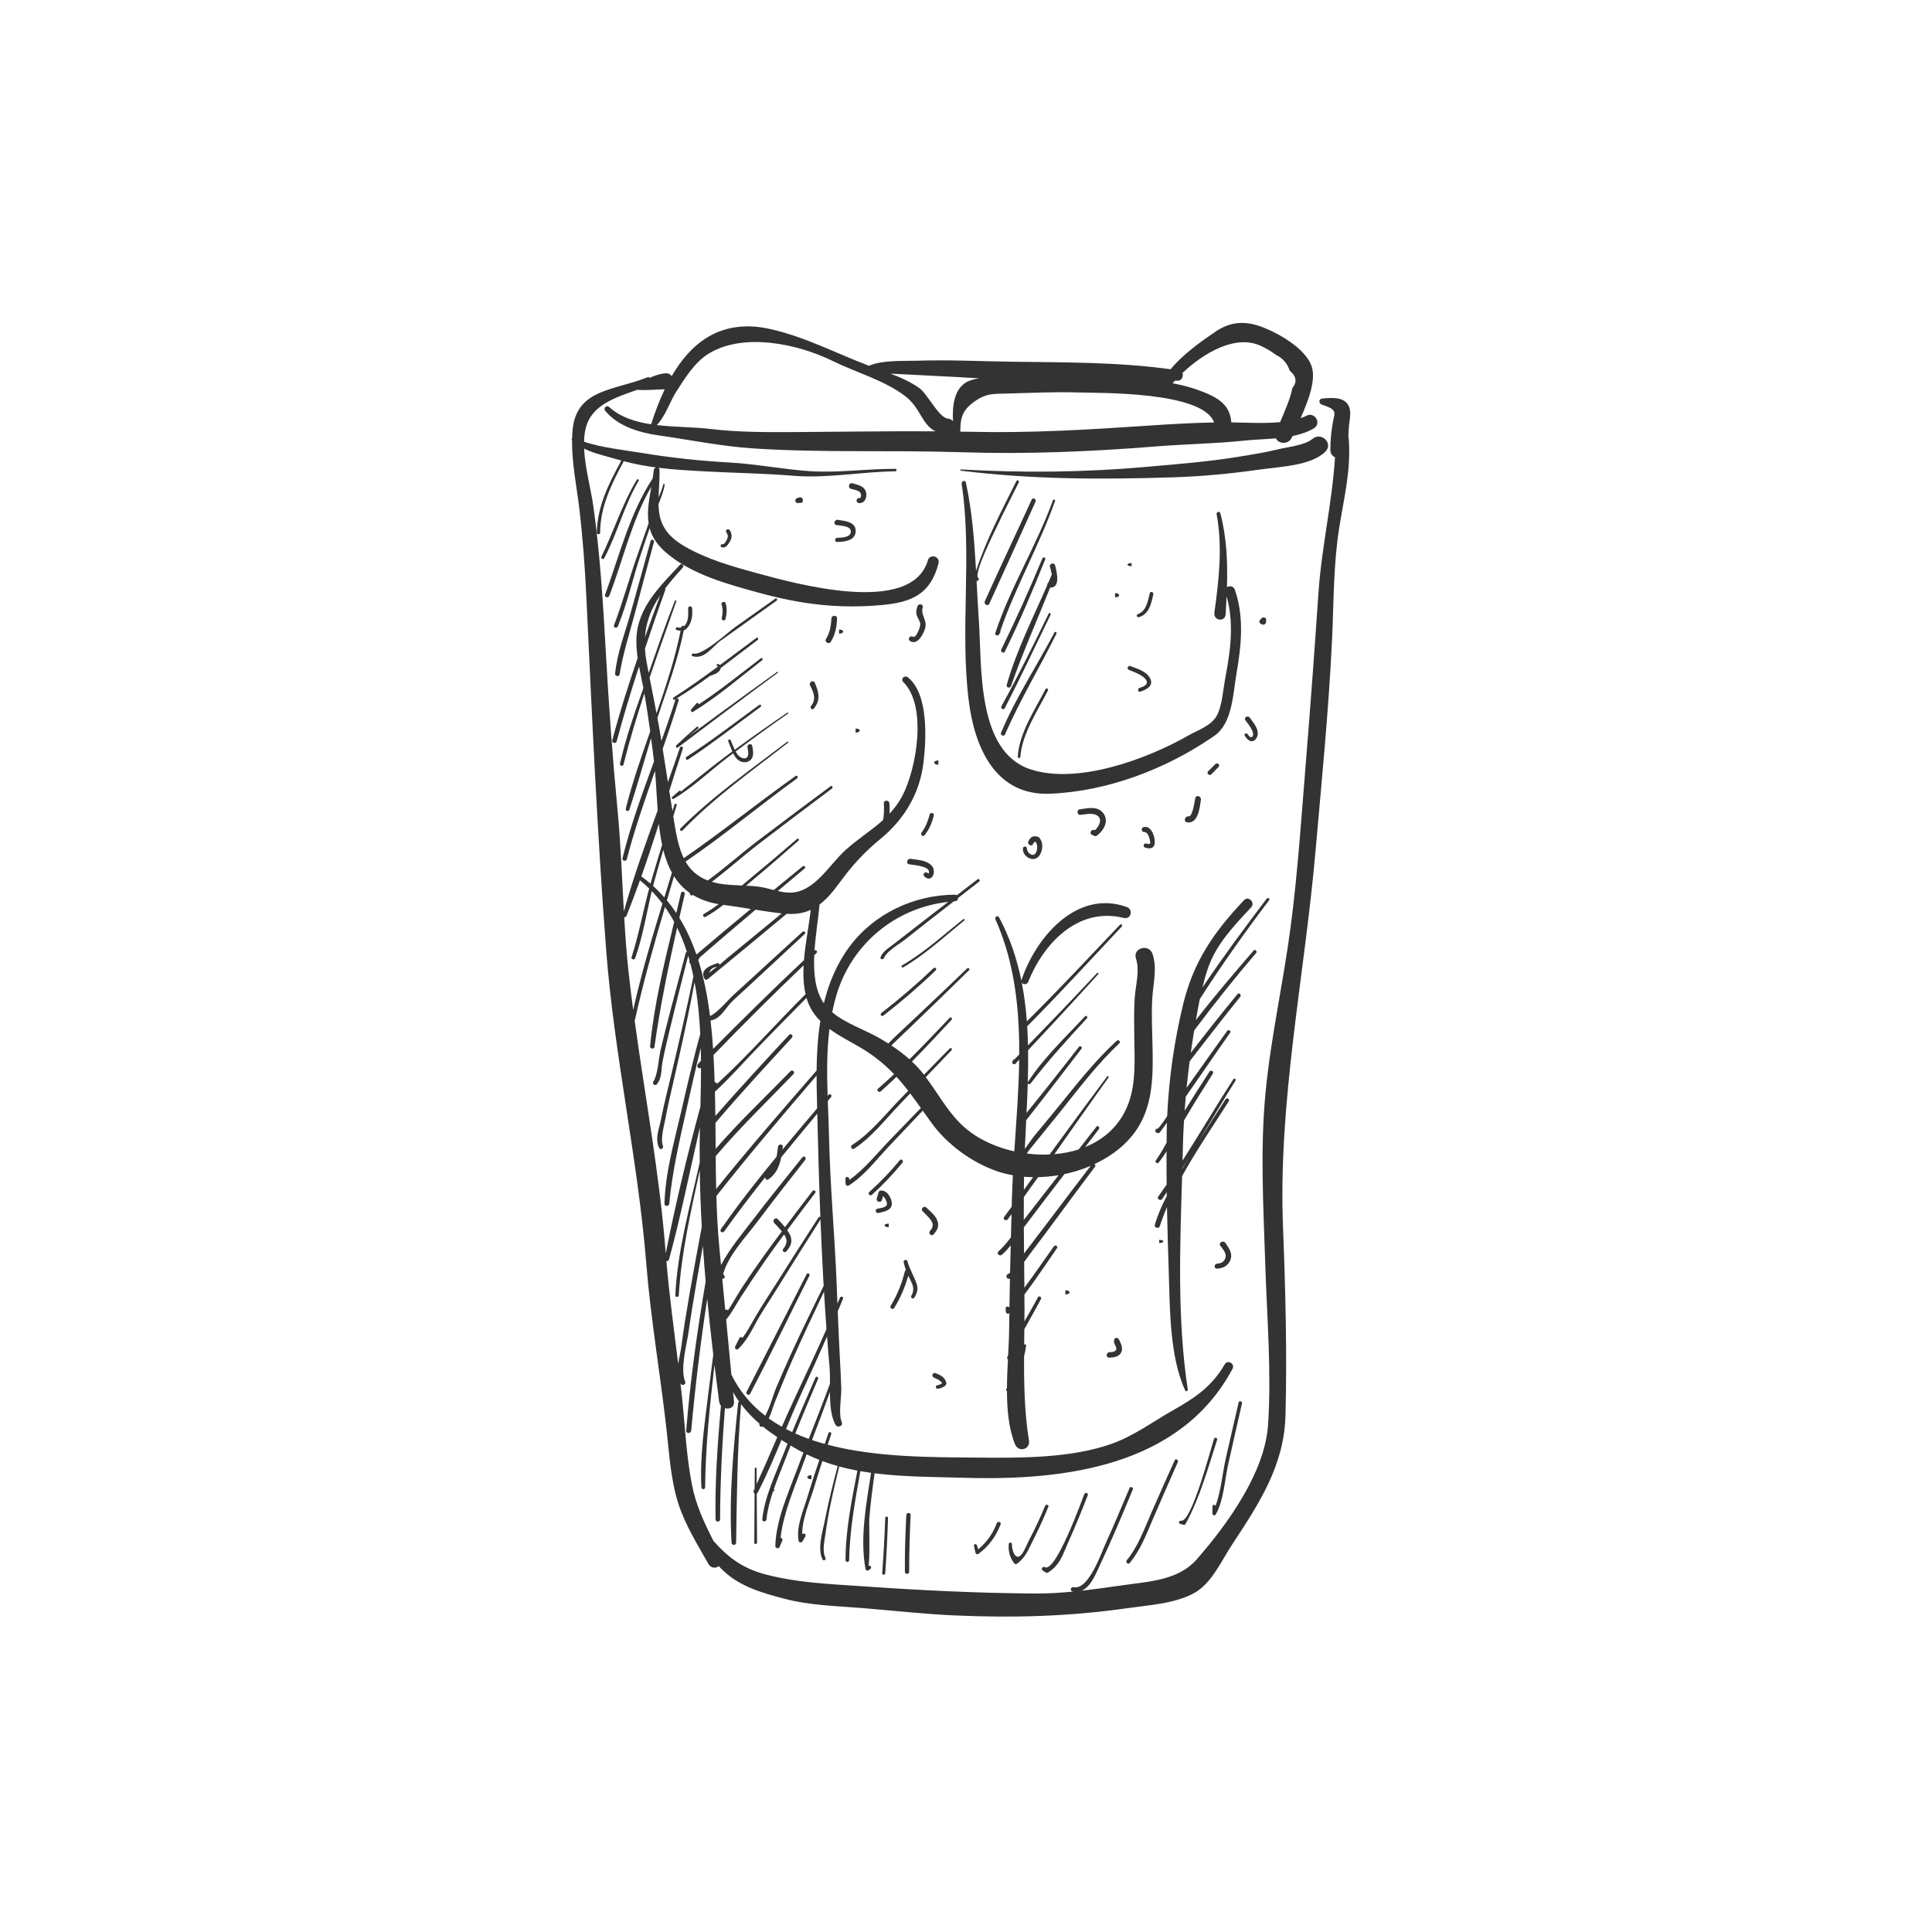 <?xml version="1.0" encoding="utf-8"?>
<!-- Generator: Adobe Illustrator 16.0.0, SVG Export Plug-In . SVG Version: 6.00 Build 0)  -->
<!DOCTYPE svg PUBLIC "-//W3C//DTD SVG 1.1//EN" "http://www.w3.org/Graphics/SVG/1.1/DTD/svg11.dtd">
<svg version="1.1" id="Layer_1" xmlns="http://www.w3.org/2000/svg" xmlns:xlink="http://www.w3.org/1999/xlink" x="0px" y="0px"
	 width="350px" height="350px" viewBox="0 0 350 350" enable-background="new 0 0 350 350" xml:space="preserve">
<path fill="#333333" d="M142.038,289.611c4.783,1.264,9.638,1.324,14.54,1.734c5.493,0.461,10.928,1.064,16.44,1.307
	c10.636,0.467,20.698,0.189,31.227-1.317c3.881-0.556,8.629-0.817,12.114-2.753c3.157-1.753,4.915-5.836,6.84-8.755
	c4.853-7.361,9.434-14.302,9.676-23.351c0.303-11.303,0.004-22.787-0.443-34.082c-0.908-22.936,3.876-45.375,5.881-68.142
	c1.12-12.728,2.383-25.498,2.995-38.26c0.322-6.703,0.236-13.661,1.289-20.29c0.893-5.614,2.196-10.591,1.727-16.348
	c-0.007-0.074-0.038-0.128-0.055-0.195c0.021-0.668,0.051-1.337,0.112-2.003c0.097-1.065,0.415-2.25,0.073-3.307
	c-0.663-2.048-3.196-1.805-4.907-1.654c-0.624,0.055-0.658,0.771-0.25,1.005c-0.009,0.005-0.019,0.01-0.027,0.015
	c0.592,0.26,1.385,0.456,1.918,0.81c0.879,0.582,0.507,1.242,0.342,2.122c-0.328,1.746-0.528,3.541-0.526,5.316
	c0,0.696,0.365,1.154,0.846,1.386c-0.513,8.188-2.438,16.325-2.999,24.55c-0.683,10.051-1.416,20.082-2.235,30.122
	c-0.827,10.137-1.482,20.26-2.799,30.351c-1.309,10.045-3.585,19.954-4.55,30.042c-1.001,10.485-0.381,20.788-0.046,31.276
	c0.305,9.51,1.14,19.478,0.5,28.966c-0.579,8.597-7.353,17.979-12.925,24.34c-3.316,3.786-8.578,4.003-13.296,4.672
	c-2.537,0.36-5.034,0.72-7.535,1.001c1.697-0.727,2.634-3.23,3.385-4.824c2.102-4.461,3.99-8.988,5.883-13.541
	c0.141-0.338-0.449-0.59-0.595-0.25c-1.407,3.297-2.761,6.619-4.262,9.875c-0.799,1.733-3.142,8.727-5.899,8.104
	c-0.49-0.11-0.699,0.631-0.208,0.755c0.074,0.019,0.144,0.022,0.215,0.036c-2.364,0.23-4.739,0.378-7.164,0.359
	c-10.321-0.082-20.443-0.574-30.74-1.291c-6.089-0.425-11.972-0.617-17.922-2.175c-4.264-1.116-6.939-3.259-9.413-6.071
	c-1.644-3.226-3.163-6.467-3.876-10.084c-1.023-5.188-1.259-10.582-1.803-15.838c-0.093-0.89-0.193-1.778-0.294-2.668
	c0.024,0.045,0.035,0.092,0.06,0.137c0.238,0.422,1.001,0.132,0.806-0.34c-0.976-2.352,0.272-6.703,0.619-9.155
	c0.421-2.984,0.92-5.956,1.427-8.927c0.373-2.187,0.762-4.371,1.153-6.555c0.144,2.15,0.313,4.297,0.5,6.443
	c-1.531,8.953-2.8,17.956-3.523,27.012c-0.047,0.583,0.854,0.575,0.906,0c0.723-7.995,1.689-15.953,2.901-23.884
	c0.324,3.375,0.694,6.749,1.096,10.125c-0.304,2.331-0.607,4.662-0.89,6.996c-0.682,5.627-1.561,11.364-1.261,17.045
	c0.023,0.433,0.672,0.438,0.676,0c0.066-7.435,0.847-14.815,1.693-22.195c0.27,2.212,0.549,4.425,0.84,6.64
	c0.041,0.31,0.165,0.563,0.338,0.762c-0.624,6.847-1.101,13.722-0.981,20.595c0.01,0.524,0.814,0.526,0.816,0
	c0.031-6.735,0.361-13.44,0.881-20.146c0.804,0.24,1.75-0.146,1.64-1.211c-0.057-0.564-0.106-1.129-0.163-1.692
	c0.34,0.604,0.71,1.179,1.104,1.733c-0.092,0.035-0.174,0.1-0.187,0.223c-0.863,8.338-1.676,16.924-1.198,25.311
	c0.03,0.532,0.823,0.541,0.832,0c0.136-8.396,0.188-16.717,0.894-25.095c0.979,1.302,2.1,2.479,3.357,3.563
	c-0.176,0.336,0.244,0.724,0.575,0.479c0.827,0.677,1.704,1.32,2.629,1.938c-1.236,2.84-2.458,5.684-3.737,8.505l-0.019-2.837
	c-0.001-0.207-0.32-0.207-0.321,0c-0.008,1.217-0.017,2.434-0.025,3.65c-0.055,0.12-0.107,0.243-0.163,0.364
	c-0.102,0.222-0.001,0.429,0.157,0.536c-0.02,2.965-0.04,5.93-0.06,8.895c-0.002,0.324,0.505,0.324,0.503,0
	c-0.02-2.955-0.04-5.91-0.06-8.865c0.06-0.032,0.116-0.078,0.157-0.158c1.611-3.1,2.983-6.34,4.332-9.59
	c0.36,0.23,0.723,0.459,1.096,0.686c-0.2,0.503-0.405,1.003-0.6,1.507c-1.472,3.8-3.592,8.11-3.974,12.203
	c-0.045,0.486,0.711,0.481,0.759,0c0.164-1.664,0.622-3.38,1.193-5.086c0.307-0.084,0.346-0.235,0.115-0.336
	c0.784-2.278,1.757-4.532,2.539-6.606c0.17-0.451,0.35-0.898,0.524-1.349c0.523,0.308,1.051,0.615,1.596,0.918
	c0.238,0.132,0.483,0.246,0.724,0.371c-0.39,1.015-0.78,2.028-1.156,3.047c-1.616,4.379-3.8,9.132-3.934,13.854
	c-0.011,0.385,0.598,0.591,0.765,0.207c0.164-0.377,0.328-0.754,0.493-1.131c0.121-0.28-0.082-0.539-0.307-0.59
	c0.518-4.459,2.489-8.969,3.994-13.104c0.24-0.662,0.49-1.321,0.736-1.98c0.752,0.368,1.515,0.711,2.29,1.014
	c-0.739,2.192-1.458,4.391-2.118,6.607c-0.738,2.479-2.106,5.42-1.641,8.051c0.06,0.34,0.556,0.366,0.714,0.094
	c0.173-0.301,0.345-0.602,0.518-0.902c0.218-0.379-0.299-0.691-0.568-0.402c-0.053-2.754,1.468-6.174,2.191-8.591
	c0.465-1.558,0.956-3.108,1.457-4.655c0.911,0.34,1.834,0.646,2.772,0.907c-0.831,3.214-1.672,6.429-2.288,9.69
	c-0.378,1.998-1.477,5.281-0.436,7.24c0.182,0.34,0.679,0.041,0.514-0.299c-0.637-1.312-0.172-3.029,0.015-4.427
	c0.238-1.774,0.544-3.53,0.908-5.284c0.476-2.291,1.024-4.565,1.571-6.842c1.085,0.294,2.185,0.539,3.296,0.747
	c-1.033,5.363-2.147,10.736-2.157,16.218c-0.001,0.426,0.651,0.426,0.659,0c0.094-5.453,1.068-10.773,2.032-16.119
	c0.644,0.114,1.291,0.215,1.94,0.305c-0.877,5.646-2.043,11.789-1.01,17.417c0.058,0.317,0.454,0.346,0.66,0.174
	c0.083-0.07,0.166-0.14,0.25-0.21c0.326-0.273-0.09-0.704-0.425-0.551c0.38-0.174,0.144-7.731,0.202-8.51
	c0.211-2.759,0.579-5.5,0.961-8.24c5.457,0.695,11.089,0.664,16.469,0.82c18.042,0.519,38.914-2.088,48.374-19.74
	c0.495-0.924-0.879-1.734-1.409-0.823c-2.341,4.024-5.377,6.071-9.313,8.294c-3.651,2.064-7.138,4.664-11.118,6.088
	c-7.428,2.657-16.669,2.593-24.475,2.52c-8.035-0.076-18.199,0.002-27.024-2.33c0.216-0.653,0.429-1.308,0.645-1.961
	c0.108-0.324-0.398-0.459-0.508-0.141c-0.226,0.652-0.449,1.305-0.673,1.957c-0.78-0.216-1.551-0.451-2.307-0.708
	c1.101-2.897,2.205-5.794,3.251-8.712c0.018,2.234,0.155,4.52,1.041,5.993c0.339,0.563,1.379,0.188,1.107-0.468
	c-0.657-1.58-0.056-4.484-0.099-6.18c-0.051-1.912-0.165-3.822-0.267-5.734c-0.144-2.734-0.26-5.471-0.372-8.205
	c0.322-0.772,0.65-1.541,0.963-2.316c0.142-0.35-0.423-0.498-0.564-0.154c-0.147,0.356-0.305,0.711-0.454,1.067
	c-0.046-1.16-0.094-2.319-0.139-3.479c-0.352-8.871-1.181-17.729-1.381-26.604c-0.049-2.208-0.147-4.42-0.227-6.632
	c0.196-0.236,0.392-0.473,0.589-0.708c0.249-0.299-0.178-0.731-0.431-0.431c-0.063,0.074-0.127,0.149-0.19,0.225
	c-0.134-4.063-0.167-8.119,0.337-12.132c1.729,1.27,3.723,2.264,5.578,3.35c0.926,0.542,1.767,1.104,2.55,1.685
	c0.039,0.072,0.105,0.115,0.185,0.138c1.267,0.953,2.374,1.96,3.386,3.022c-0.955,0.893-1.917,1.775-2.91,2.629
	c-0.338,0.289,0.155,0.783,0.489,0.49c0.979-0.859,1.926-1.75,2.866-2.646c0.742,0.813,1.438,1.658,2.12,2.539
	c-0.427,0.434-0.853,0.867-1.277,1.303c-2.797,2.861-5.491,6.359-8.894,8.511c-0.415,0.263-0.025,0.933,0.388,0.662
	c3.184-2.084,5.633-5.286,8.24-8.017c0.633-0.663,1.268-1.325,1.901-1.987c0.643,0.849,1.279,1.728,1.932,2.642
	c-1.858,1.918-3.718,3.836-5.572,5.758c-2.389,2.472-4.568,5.267-7.378,7.268c-0.007-0.064-0.015-0.129-0.021-0.193
	c-0.046-0.438-0.716-0.459-0.7,0l0.031,0.881c0.01,0.278,0.321,0.492,0.574,0.33c2.886-1.834,4.93-4.606,7.254-7.068
	c2.048-2.169,4.1-4.334,6.151-6.499c0.506,0.71,1.024,1.44,1.568,2.192c2.861,3.948,7.341,7.226,11.961,8.811
	c0.894,0.307,1.835,0.529,2.802,0.704c-0.078,1.483-0.142,2.961-0.18,4.43c-0.01,0.415-0.021,0.83-0.031,1.244
	c-0.459,0.633-0.922,1.263-1.38,1.896c-0.296,0.41,0.383,0.797,0.677,0.396c0.225-0.307,0.442-0.617,0.667-0.924
	c-0.037,1.4-0.073,2.8-0.11,4.201c-0.694,0.92-1.425,1.805-2.255,2.547c-0.42,0.375,0.188,0.962,0.611,0.611
	c0.62-0.514,1.13-1.105,1.607-1.722c-0.043,1.654-0.082,3.308-0.119,4.962c-0.115,0.106-0.229,0.194-0.334,0.232
	c-0.552,0.195-0.337,1.009,0.243,0.881c0.025-0.005,0.044-0.018,0.068-0.023c-0.036,1.693-0.066,3.387-0.091,5.078
	c-0.03,0.036-0.059,0.074-0.089,0.11c-0.153-0.231-0.629-0.132-0.604,0.194c0.016,0.203,0.032,0.408,0.047,0.61
	c0.022,0.286,0.389,0.503,0.612,0.253c0.006-0.007,0.012-0.014,0.019-0.021c-0.012,0.932-0.028,1.866-0.036,2.798
	c-0.012,1.507-0.093,3.129-0.179,4.804c-0.057,0.155-0.122,0.31-0.175,0.466c-0.048,0.146,0.024,0.267,0.134,0.33
	c-0.087,1.702-0.167,3.449-0.178,5.186c-0.042,0.072-0.082,0.145-0.124,0.217c-0.085,0.148,0.003,0.28,0.125,0.333
	c0.01,3.438,0.321,6.803,1.458,9.63c0.629,1.564,2.803,0.982,2.527-0.695c-0.802-4.877-0.91-10.092-0.884-15.244
	c0.163-0.623,0.295-1.26,0.37-1.924c0.022-0.191-0.209-0.271-0.352-0.205c0.01-0.924,0.019-1.843,0.028-2.758
	c1.004-1.84,2.063-3.656,3.011-5.464c0.189-0.362-0.358-0.683-0.547-0.321c-0.758,1.444-1.614,2.902-2.45,4.379
	c0.007-0.834,0.014-1.666,0.014-2.485c-0.001-0.795-0.011-1.59-0.015-2.386c2.069-2.727,3.945-5.603,5.909-8.408
	c0.243-0.35-0.326-0.676-0.569-0.333c-1.778,2.507-3.51,5.043-5.348,7.501c-0.013-1.555-0.022-3.111-0.04-4.666
	c1.268-1.782,2.62-3.508,3.925-5.264c2.97-3.998,5.912-8.016,8.916-11.987c0.147-0.196,0.044-0.384-0.126-0.468
	c3.409-1.588,6.345-3.944,8.146-7.024c2.52-4.308,2.501-9.506,2.397-14.331c-0.063-2.88-0.218-5.773-0.048-8.652
	c0.159-2.707,0.929-5.456,0.047-8.088c-0.633-1.888-3.626-1.089-3.004,0.828c0.747,2.302-0.086,4.896-0.232,7.261
	c-0.146,2.371-0.096,4.752-0.065,7.127c0.049,3.877,0.321,8.031-1.018,11.748c-1.446,4.014-4.359,6.604-7.887,8.032
	c0.832-1.081,1.652-2.171,2.488-3.249c0.243-0.314-0.195-0.76-0.443-0.441c-1.07,1.373-2.143,2.746-3.214,4.119
	c-1.408,0.453-2.894,0.733-4.408,0.861c3.268-4.642,6.52-9.295,9.828-13.906c0.122-0.17-0.156-0.326-0.277-0.162
	c-3.501,4.688-6.968,9.402-10.42,14.129c-1.375,0.062-2.763-0.004-4.135-0.182c0.18-0.26,0.361-0.517,0.553-0.755
	c1.887-2.342,3.806-4.657,5.681-7.009c3.354-4.211,6.607-8.496,10.538-12.198c0.311-0.292-0.153-0.752-0.466-0.466
	c-3.631,3.34-6.708,7.168-9.798,10.999c-1.634,2.024-3.305,4.021-4.962,6.026c-0.592,0.716-1.222,1.654-1.894,2.574
	c0.073-1.727,0.161-3.463,0.249-5.205c3.383-4.291,6.705-8.627,10.027-12.963c0.195-0.255-0.247-0.599-0.445-0.345
	c-3.148,4.017-6.298,8.031-9.518,11.99c0.087-1.787,0.164-3.579,0.219-5.37c0.073,0.174,0.359,0.252,0.514,0.05
	c3.175-4.178,6.666-7.973,10.215-11.831c0.215-0.234-0.131-0.583-0.35-0.35c-3.567,3.813-7.485,7.5-10.35,11.898
	c-0.013,0.02-0.016,0.039-0.024,0.058c0.059-1.943,0.083-3.884,0.056-5.819c4.278-4.549,8.52-9.134,12.708-13.768
	c0.127-0.141-0.079-0.35-0.21-0.209c-4.123,4.412-8.304,8.77-12.512,13.101c-0.025-1.155-0.074-2.306-0.147-3.453
	c5.851-5.897,11.456-12.03,17.146-18.081c0.203-0.216-0.121-0.541-0.326-0.326c-5.599,5.868-11.119,11.809-16.884,17.514
	c-0.178-2.36-0.466-4.7-0.917-7.007c0.242,0.371,0.952,0.392,1.17-0.157c2.746-6.942,9.053-13.64,17.313-11.571
	c1.296,0.325,1.773-1.534,0.545-1.978c-9.118-3.296-16.557,5.618-19.073,13.214c-0.02,0.06-0.017,0.111-0.021,0.165
	c-0.805-3.964-2.07-7.83-4.062-11.522c-0.23-0.429-0.829-0.052-0.64,0.374c2.84,6.406,3.942,13.13,4.226,19.972
	c-0.049,0.101-0.037,0.205,0.016,0.295c0.053,1.398,0.068,2.802,0.062,4.209c-0.281,0.287-0.558,0.578-0.839,0.865
	c-0.124,0.012-0.247,0.078-0.306,0.221c-0.036,0.09-0.073,0.179-0.109,0.269c-0.132,0.32,0.346,0.56,0.564,0.328
	c0.229-0.242,0.455-0.487,0.684-0.729c-0.073,5.523-0.519,11.09-0.883,16.601c-2.873-0.644-5.57-1.783-7.737-3.326
	c-3.756-2.674-5.629-6.565-8.3-10.119c1.558-1.625,3.115-3.251,4.669-4.879c0.205-0.214-0.118-0.539-0.326-0.325
	c-1.554,1.59-3.11,3.178-4.668,4.766c-0.016-0.021-0.03-0.041-0.045-0.062c-0.662-0.845-1.38-1.608-2.136-2.319
	c2.442-2.48,4.813-5.032,7.187-7.584c0.216-0.232-0.13-0.582-0.35-0.35c-2.405,2.53-4.807,5.061-7.281,7.518
	c-1.025-0.914-2.127-1.733-3.286-2.498c0.068-0.069,0.136-0.139,0.207-0.209c1.436-1.391,2.885-2.766,4.324-4.15
	c3.198-3.076,6.381-6.168,9.541-9.284c0.216-0.213-0.114-0.542-0.332-0.332c-2.959,2.853-5.938,5.683-8.93,8.501
	c-1.387,1.305-2.772,2.61-4.16,3.912c-0.365,0.342-0.774,0.771-1.204,1.206c-0.477-0.302-0.959-0.601-1.452-0.889
	c-2.711-1.591-6.249-2.705-8.714-4.777c0.206-1.022,0.453-2.041,0.751-3.056c2.735-9.285,10.696-15.887,20.274-16.938
	c-1.577,1.213-3.156,2.424-4.729,3.644c-1.68,1.302-3.359,2.606-5.035,3.915c-0.978,0.764-2.014,1.303-2.497,2.453
	c-0.156,0.376,0.458,0.543,0.612,0.169c0.536-1.296,2.758-2.523,3.767-3.316c1.453-1.143,2.901-2.294,4.358-3.433
	c1.508-1.18,3.021-2.355,4.532-3.531c0.074-0.005,0.146-0.017,0.22-0.021c0.37-0.022,0.561-0.308,0.569-0.593
	c1.277-0.994,2.555-1.988,3.83-2.984c0.226-0.176-0.079-0.578-0.31-0.401c-1.252,0.967-2.505,1.932-3.759,2.897
	c-0.088-0.061-0.192-0.106-0.331-0.106c-7.396,0.031-14.618,3.405-19.072,9.357c-2.331,3.116-3.79,6.633-4.688,10.325
	c-1.584-2.287-1.887-5.477-1.742-8.722c0.137-0.13,0.272-0.263,0.41-0.392c0.265-0.25-0.074-0.627-0.357-0.486
	c0.198-2.95,0.702-5.884,0.894-8.17c0.003-0.043-0.013-0.074-0.015-0.114c1.472-1.083,2.607-2.554,3.682-4.015
	c2.254-3.066,4.442-5.478,7.379-7.883c4.253-3.485,7.074-8.125,7.772-13.649c0.541-4.268,0.986-12.639-2.807-15.626
	c-0.583-0.459-1.398,0.287-0.839,0.839c4.424,4.37,2.38,15.817-0.157,20.627c-0.661,1.253-1.452,2.3-2.322,3.232
	c0.035-0.605,0.026-1.224-0.025-1.867c-0.052-0.637-1.039-0.652-1.006,0c0.054,1.051,0.043,2.049-0.137,3.017
	c-2.116,1.916-4.56,3.408-6.82,5.449c-2.844,2.566-5.479,7.413-9.697,7.699c-0.82,0.055-1.685-0.089-2.554-0.287
	c1.623-1.363,3.242-2.732,4.869-4.091c0.261-0.218-0.113-0.586-0.373-0.373c-1.744,1.429-3.488,2.858-5.23,4.288
	c-0.887-0.224-1.768-0.468-2.599-0.586c-0.799-0.114-1.604-0.165-2.41-0.205c0.23-0.197,0.46-0.394,0.69-0.586
	c2.979-2.487,5.918-5.02,8.826-7.588c0.2-0.176-0.092-0.464-0.291-0.291c-2.679,2.322-5.382,4.615-8.119,6.87
	c-0.62,0.51-1.238,1.034-1.859,1.56c-1.379-0.056-2.759-0.104-4.121-0.342c-0.48-0.084-0.919-0.196-1.34-0.321
	c2.926-2.213,5.701-4.708,8.571-6.914c4.375-3.364,8.789-6.675,13.201-9.99c0.246-0.185,0.006-0.607-0.246-0.419
	c-4.424,3.293-8.85,6.583-13.238,9.925c-3.009,2.291-5.928,4.9-9.018,7.159c-1.907-0.728-3.16-1.916-4.03-3.42
	c6.927-4.715,13.411-10.165,20.21-15.08c0.263-0.19,0.012-0.632-0.258-0.441c-6.832,4.851-13.381,10.153-20.277,14.896
	c-0.923-1.896-1.356-4.208-1.756-6.693c-0.047-0.292-0.091-0.585-0.138-0.877c0.206-0.68,0.409-1.361,0.615-2.041
	c0.077-0.254-0.321-0.363-0.397-0.109c-0.121,0.398-0.246,0.796-0.368,1.194c-0.194-1.221-0.385-2.443-0.577-3.665
	c0.811-2.574,1.624-5.141,2.464-7.684c0.112-0.338-0.42-0.482-0.532-0.147c-0.697,2.085-1.433,4.165-2.181,6.246
	c-0.313-2.005-0.631-4.009-0.946-6.013c1.013-2.912,2.002-5.831,2.892-8.78c0.079-0.261-0.181-0.411-0.383-0.353
	c2.104-1.285,4.129-2.684,6.118-4.133c0.016,0.009,0.037,0.012,0.061,0.003c0.61-0.232,1.302-0.421,1.674-1.003
	c0.089-0.138,0.136-0.272,0.16-0.401c2.24-1.679,4.451-3.399,6.691-5.078c0.222-0.167,0.007-0.545-0.22-0.378
	c-2.213,1.634-4.406,3.293-6.616,4.928c-0.081-0.079-0.191-0.146-0.337-0.196c-0.255-0.087-0.374,0.334-0.112,0.405
	c0.045,0.013,0.068,0.033,0.101,0.05c-2.637,1.946-5.302,3.852-8.067,5.62c-0.24,0.154-0.022,0.533,0.225,0.384
	c0.062-0.037,0.122-0.077,0.183-0.115c-0.024,0.03-0.045,0.064-0.058,0.107c-0.784,2.512-1.65,5.004-2.543,7.49
	c-0.222-1.393-0.468-2.778-0.725-4.162c0.003-0.008,0.006-0.016,0.008-0.024c1.729-5.251,3.696-10.413,4.766-15.85
	c0.25-0.088,0.483-0.253,0.702-0.524c0.814-1.008,0.887-2.219,0.821-3.461c-0.024-0.468-0.742-0.475-0.733,0
	c0.017,0.856,0.087,1.791-0.277,2.589c-0.143,0.314-0.305,0.521-0.49,0.674c-0.135-0.14-0.4-0.15-0.447,0.092
	c-0.008,0.044-0.018,0.086-0.026,0.129c-0.201,0.034-0.423,0.035-0.7-0.031c-0.31-0.074-0.437,0.385-0.132,0.477
	c0.254,0.076,0.489,0.121,0.712,0.131c-1.029,5.085-2.649,10.033-4.362,14.96c-0.409-2.158-0.835-4.312-1.258-6.468
	c1.569-4.632,3.229-9.235,4.845-13.834c0.061-0.172-0.205-0.239-0.27-0.074c-1.707,4.305-3.206,8.694-4.738,13.066
	c-0.123-0.63-0.248-1.259-0.367-1.89c-0.166-0.879-0.265-1.705-0.315-2.497c1.194-3.572,2.424-7.133,3.696-10.682
	c0.035-0.097,0.004-0.168-0.048-0.223c0.943-1.241,2.027-2.487,3.215-3.812c0.307-0.342-0.192-0.847-0.507-0.506
	c-3.533,3.83-7.602,7.633-7.887,13.16c-0.064,1.235,0.037,2.483,0.215,3.732c-1.693,4.914-3.268,9.867-4.596,14.892
	c-0.134,0.508,0.65,0.724,0.787,0.217c1.23-4.568,2.6-9.088,4.057-13.579c0.242,1.316,0.536,2.627,0.788,3.919
	c-1.593,4.502-3.183,9.02-4.238,13.682c-0.093,0.413,0.533,0.589,0.636,0.175c1.08-4.343,2.38-8.632,3.779-12.894
	c0.016,0.094,0.036,0.189,0.051,0.283c0.369,2.198,0.7,4.404,1.006,6.613c-1.627,4.628-3.241,9.261-4.429,13.993
	c-0.108,0.43,0.522,0.599,0.659,0.182c1.409-4.284,2.61-8.637,3.926-12.954c0.186,1.397,0.372,2.795,0.535,4.196
	c-2.115,5.783-4.239,11.568-5.703,17.526c-0.123,0.499,0.641,0.711,0.77,0.212c1.412-5.424,3.256-10.719,5.116-16.01
	c0.205,2.3,0.302,4.738,0.479,7.153c-2.216,6.065-4.418,12.149-6.124,18.326c-0.345-6.165-0.566-12.34-1.155-18.485
	c-0.908-9.463-1.578-18.883-2.107-28.375c-0.494-8.872-1.034-17.741-2.263-26.547c-0.431-3.09-1.523-6.939-1.676-10.455
	c1.837,0.92,3.785,1.294,6.024,1.966c0.241,0.073,0.482,0.131,0.723,0.198c-2.251,4.109-4.359,8.266-4.449,13.063
	c-0.007,0.387,0.6,0.387,0.602,0c0.022-4.746,2.097-8.863,4.279-12.945c1.95,0.517,3.897,0.876,5.856,1.132
	c-0.2,0.053-0.379,0.21-0.409,0.475c-0.057,0.515-0.129,1.019-0.205,1.518c-4.155,6.29-6.053,14.052-8.617,21.053
	c-0.175,0.476,0.575,0.672,0.755,0.208c2.52-6.522,4.068-13.679,7.617-19.769c-0.409,2.368-0.819,4.557-0.49,6.631
	c-0.627,1.795-1.248,3.593-1.89,5.383c-1.551,4.327-2.743,8.807-4.383,13.092c-0.168,0.44,0.526,0.615,0.7,0.192
	c1.73-4.202,2.727-8.829,4.192-13.143c0.525-1.549,1.047-3.098,1.569-4.647c0.4,1.471,1.237,2.889,2.797,4.277
	c4.61,4.103,11.478,5.93,17.262,7.503c7.546,2.052,14.313,2.863,22.122,2.142c5.298-0.489,8.743-1.99,10.15-7.563
	c0.317-1.25-1.568-1.77-1.93-0.532c-2.969,10.165-24.08,4.211-31.254,2.254c-4.347-1.186-8.833-2.483-12.757-4.746
	c-3.921-2.261-4.726-4.733-4.786-7.698c0.474-1.151,0.928-2.317,1.116-3.482c0.027-0.169-0.218-0.245-0.262-0.072
	c-0.207,0.805-0.517,1.602-0.846,2.395c0.045-1.526,0.198-3.178,0.178-4.996c-0.003-0.208-0.098-0.342-0.226-0.42
	c2.733,0.339,5.492,0.5,8.321,0.654c5.401,0.293,10.749,0.359,16.145,0.799c6.141,0.501,12.326-0.727,18.481-0.81
	c0.286-0.004,0.287-0.444,0-0.445c-5.155-0.019-10.468,0.765-15.596,0.414c-4.867-0.334-9.619-1.302-14.524-1.566
	c-5.203-0.28-10.804-0.888-15.944-1.75c-2.904-0.487-7.206-0.929-10.332-2.015c0.022-0.8,0.102-1.577,0.27-2.313
	c0.996-4.376,5.457-5.683,9.337-7.087c1.655,0.138,3.351-0.069,5.006-0.095c-0.966,2.02-1.776,4.173-2.465,6.342
	c-2.879-0.439-5.58-1.288-7.607-3.131c-0.477-0.433-1.106,0.216-0.7,0.699c2.041,2.429,5.096,3.583,8.149,4.181
	c0.057,0.025,0.118,0.037,0.18,0.038c0.437,0.082,0.873,0.154,1.306,0.216c5.685,0.815,11.379,1.983,17.118,2.363
	c12.568,0.832,25.134,0.279,37.711,0.696c11.754,0.389,23.658-0.111,35.38-1.057c5.313-0.429,10.663-0.489,15.957-1.052
	c1.797-0.191,3.764-0.238,5.71-0.406c0.429,1.051,2.308,1.181,2.883-0.185c0.031-0.073,0.068-0.156,0.102-0.233
	c1.381-0.281,2.702-0.698,3.87-1.396c1.468-0.878,0.174-3.061-1.335-2.283c-0.328,0.168-0.688,0.311-1.066,0.44
	c1.415-3.168,2.884-7.024,1.959-9.516c-1.161-3.127-5.847-5.815-8.795-6.947c-3.181-1.222-5.807-1.088-8.616,0.817
	c-2.538,1.721-5.905,4.101-8.096,6.786c-9.54-1.314-19.09-1.235-28.702-1.364c-5.718-0.076-11.387-0.369-17.114-0.184
	c-2.331,0.076-6.43-0.154-8.82,0.917c-5.98-2.25-11.46-5.2-17.834-6.643c-8.775-1.987-14.288,2.277-17.918,8.521
	c-0.229-0.334-0.603-0.557-1.131-0.514c-0.999,0.081-1.921,0.413-2.827,0.801c-0.148-0.094-0.329-0.127-0.528-0.046
	c-5.763,2.341-12.671,2.051-13.444,9.322c-0.062,0.577-0.097,1.158-0.113,1.741c-0.078,0.109-0.093,0.249,0,0.368
	c-0.056,4.074,0.832,8.282,1.305,12.255c0.634,5.316,1.022,10.636,1.278,15.984c1.024,21.41,1.962,42.817,3.604,64.194
	c1.464,19.042,5.736,37.706,7.265,56.737c0.808,10.053,2.541,20.006,3.664,30.026c0.503,4.482,0.765,9.175,2.172,13.49
	c1.256,3.851,3.444,7.315,5.414,10.825c0.455,0.81,1.303,0.81,1.887,0.404c0.273,0.297,0.555,0.59,0.87,0.881
	C134.167,287.461,138.067,288.563,142.038,289.611 M197.599,211.198c-2.59,3.356-5.138,6.743-7.696,10.124
	c-1.194,1.578-2.398,3.152-3.602,4.727c-0.263,0.344-0.523,0.69-0.784,1.035c-0.018-1.577-0.028-3.154-0.039-4.73
	c1.35-1.779,2.697-3.559,4.047-5.338c1.098-1.443,2.209-2.877,3.31-4.318C194.471,212.352,196.077,211.852,197.599,211.198
	 M191.773,212.898c-0.74,0.949-1.484,1.898-2.224,2.851c-1.362,1.752-2.721,3.506-4.081,5.259c-0.006-1.383,0-2.765,0.009-4.146
	c0.865-1.203,1.732-2.405,2.59-3.614C189.299,213.221,190.54,213.105,191.773,212.898 M187.154,213.256
	c-0.555,0.764-1.11,1.527-1.666,2.291c0.01-0.789,0.007-1.579,0.022-2.367C186.053,213.225,186.603,213.248,187.154,213.256
	 M119.611,107.841c-0.938,2.525-1.866,5.054-2.772,7.592C117.033,112.533,118.046,110.152,119.611,107.841 M212.849,68.966
	c0.168,0.002,0.337,0,0.505,0.003c0.733,0.011,1.083-0.831,0.856-1.392c3.895-3.686,9.703-7.066,14.258-4.894
	c0.921,0.439,1.884,0.985,2.691,1.61c1.227,0.591,2.053,1.544,2.477,2.859c1.224,0.994,1.384,2.052,0.482,3.173
	c-0.37,1.953-1.375,4.126-2.211,6.15c-2.97,0.273-6.31,0.083-8.85,0.037c-0.224-3.15-2.247-4.523-6.104-5.895
	c-1.429-0.507-2.954-0.884-4.525-1.184C212.562,69.279,212.706,69.123,212.849,68.966 M195.057,71.094
	c4.355,0.127,22.801-0.222,24.899,5.441c-4.091,0.074-8.115,0.316-12.226,0.593c-10.514,0.708-21.106,1.346-31.646,1.099
	c-0.705-0.016-1.41-0.021-2.115-0.028c0.018-2.413,0.278-3.805,2.493-5.404c2.219-1.603,3.528-1.434,6.172-1.505
	C186.778,71.179,190.911,70.973,195.057,71.094 M169.216,68.093c2.727,0.121,5.45,0.285,8.172,0.448
	c-0.903,0.13-1.743,0.348-2.399,0.748c-2.138,1.303-2.5,4.284-2.343,7.014c-0.225-0.25-0.536-0.438-0.95-0.479
	c-1.616-0.159-3.674-4.447-5.118-5.494c-1.525-1.105-3.402-1.938-5.258-2.644C163.953,67.797,166.584,67.976,169.216,68.093
	 M122.457,71.037c1.57-2.444,3.36-5.388,5.887-6.948c6.343-3.918,16.201-1.797,22.524,1.315c4.232,2.083,9.385,3.498,13.127,6.367
	c2.819,2.163,2.963,5.154,5.484,6.368c-8.359-0.059-16.712,0.089-25.077,0.133c-5.288,0.027-10.507,0.065-15.768-0.57
	c-2.895-0.35-6.348-0.304-9.647-0.698C120.472,75.53,121.441,72.619,122.457,71.037 M150.281,247.689
	c0.079,0.857,0.077,1.893,0.072,2.983c-1.22,3.354-2.541,6.671-3.841,9.995c-0.831-0.298-1.644-0.623-2.436-0.977
	c1.324-3.313,2.722-6.596,4.117-9.879c0.132-0.308-0.319-0.578-0.455-0.266c-1.431,3.285-2.863,6.571-4.224,9.887
	c-0.379-0.179-0.751-0.365-1.119-0.559c0.869-2.098,1.746-4.188,2.688-6.238c1.608-3.496,3.204-6.998,4.747-10.523
	C149.972,243.973,150.107,245.833,150.281,247.689 M144.019,253.193c-0.819,1.748-1.604,3.511-2.381,5.275
	c-0.821-0.462-1.614-0.96-2.371-1.503c0.473-0.938,0.713-1.979,1.137-3.042c0.992-2.482,2.002-4.956,3.076-7.404
	c1.851-4.219,3.826-8.381,5.801-12.541c0.134,2.27,0.277,4.539,0.442,6.809C147.882,244.949,145.952,249.072,144.019,253.193
	 M140.942,207.758c-0.073,0.598-0.146,1.2-0.255,1.785c-3.396,4.12-6.706,8.311-9.761,12.688c-0.047,0.027-0.09,0.063-0.126,0.121
	c-0.075,0.125-0.151,0.25-0.226,0.373c-0.243,0.401,0.355,0.73,0.618,0.361c2.387-3.345,4.879-6.602,7.426-9.813
	c-0.007,0.298,0.282,0.594,0.592,0.377c1.448-1.012,1.997-2.422,2.304-3.979c2.159-2.657,4.349-5.291,6.542-7.924
	c0.142,6.251,0.319,12.485,0.564,18.726c-0.108-0.062-0.257-0.057-0.344,0.077c-2.572,3.982-5.124,7.976-7.654,11.984
	c-1.262,2-2.592,3.978-3.777,6.022c-0.772,1.334-1.45,2.627-2.336,3.824c-0.13-0.18-0.413-0.242-0.542,0.012
	c-0.261,0.51-0.521,1.021-0.781,1.53c-0.182,0.357,0.266,0.738,0.568,0.438c1.423-1.414,2.185-2.867,3.124-4.609
	c1.12-2.074,2.488-4.049,3.729-6.051c2.652-4.276,5.33-8.534,8.029-12.78c0.145,3.609,0.305,7.22,0.507,10.843
	c0.021,0.391,0.05,0.781,0.073,1.174c-2.002,4.093-4.01,8.184-5.906,12.328c-0.911,1.989-1.797,3.991-2.643,6.01
	c-0.645,1.537-1.162,3.604-2.036,5.205c-2.518-1.941-4.628-4.377-6.136-7.459c-0.324-3.323-0.635-6.646-0.947-9.97
	c1.04-1.222,1.762-2.686,2.635-4.04c1.381-2.142,2.793-4.266,4.248-6.357c1.179-1.695,2.39-3.366,3.613-5.029l0.001,0.001
	c0.692,1.045,0.524,1.746-0.19,2.671c-0.247,0.32,0.298,0.741,0.563,0.434c0.714-0.825,1.194-1.604,0.816-2.715
	c-0.143-0.418-0.371-0.798-0.624-1.162c1.678-2.27,3.381-4.521,5.083-6.772c0.231-0.306-0.282-0.599-0.512-0.3
	c-1.667,2.168-3.328,4.341-4.972,6.525c-0.415-0.502-0.878-0.972-1.292-1.438c-0.406-0.456-1.078,0.218-0.67,0.67
	c0.459,0.511,0.958,1.002,1.393,1.54c-1.097,1.465-2.196,2.929-3.26,4.419c-1.315,1.84-2.592,3.707-3.848,5.588
	c-0.909,1.363-1.71,2.917-2.657,4.314c-0.106-0.178-0.349-0.244-0.491-0.066c-0.176-1.88-0.356-3.76-0.534-5.639
	c0.062-0.038,0.24-0.075,0.302-0.112c0.408-0.246-0.154-0.826-0.154-0.767v-0.006c1-3.496,4.035-6.593,6.303-9.609
	c2.818-3.748,5.686-7.412,8.587-11.096c0.266-0.336-0.234-0.818-0.507-0.478c-2.966,3.711-5.972,7.403-8.855,11.179
	c-2.022,2.649-4.317,5.361-5.908,8.357c-0.094-0.988-0.189-1.975-0.284-2.963c-0.308-3.172-0.467-6.346-0.557-9.52
	c5.85-7.445,12.003-14.641,18.158-21.834c0,0.76,0,1.52,0.016,2.271c0.024,1.227,0.056,2.447,0.083,3.671
	c-2.104,2.489-4.211,4.978-6.296,7.485c0.023-0.172,0.046-0.344,0.068-0.518C141.878,207.209,141.009,207.21,140.942,207.758
	 M148.613,184.967c-0.473,2.958-0.649,5.984-0.679,8.969c-6.153,7.078-12.313,14.154-18.193,21.463
	c-0.046-1.983-0.068-3.965-0.083-5.949c4.414-5.219,9.351-9.949,14.09-14.873c0.335-0.348-0.192-0.877-0.53-0.53
	c-4.549,4.668-9.298,9.154-13.57,14.079c-0.01-1.566-0.021-3.132-0.037-4.699c4.467-5.283,9.184-10.357,13.865-15.449
	c0.315-0.344-0.194-0.856-0.513-0.514c-4.514,4.85-8.994,9.721-13.364,14.696c-0.015-1.136-0.035-2.272-0.063-3.409
	c-0.008-0.323-0.017-0.648-0.026-0.975c2.63-2.394,4.97-5.09,7.438-7.647c3.031-3.142,6.086-6.259,9.158-9.358
	c0.093,0.315,0.198,0.627,0.317,0.934C146.935,183.004,147.707,184.052,148.613,184.967 M145.943,180.111
	c-0.01,0.008-0.02,0.01-0.029,0.019c-5.364,5.313-10.424,11.116-16.009,16.22c-0.04-0.184-0.244-0.3-0.442-0.283
	c-0.05-1.621-0.116-3.273-0.211-4.939c5.345-5.521,10.768-10.939,16.329-16.245C145.484,176.691,145.557,178.461,145.943,180.111
	 M141.603,165.479c-1.993,1.641-3.986,3.283-5.982,4.922c-1.318,1.083-2.638,2.165-3.96,3.245c-0.429,0.35-0.87,0.749-1.32,1.129
	c-0.009-0.19-0.157-0.369-0.39-0.289c-1.323,0.457-3.249,1.152-2.319,2.831c0.123,0.221,0.395,0.216,0.569,0.072
	c4.79-3.922,9.549-7.884,14.31-11.841c1.568,0.094,2.963-0.076,4.354-0.716c-0.308,2.822-0.965,5.999-1.22,9.109
	c-5.603,5.256-11.047,10.643-16.46,16.086c-0.112-1.715-0.257-3.438-0.457-5.157c0.653-0.101,1.145-0.375,1.694-0.88
	c0.794-0.731,1.394-1.748,2.175-2.528c0.825-0.821,1.715-1.589,2.569-2.381c3.546-3.29,7.089-6.584,10.628-9.88
	c0.269-0.251-0.133-0.649-0.402-0.403c-2.828,2.594-5.658,5.186-8.491,7.775c-1.355,1.237-2.71,2.476-4.066,3.713
	c-0.886,0.81-2.875,3.219-4.207,3.778c-0.44-3.487-1.106-6.938-2.148-10.201c0.021-0.014,0.042-0.029,0.064-0.043
	c0.126-0.087,0.171-0.21,0.17-0.331c3.365-2.918,6.755-5.807,10.157-8.683C138.452,165.059,140.032,165.301,141.603,165.479
	 M129.891,175.146c-0.202,0.159-0.406,0.308-0.612,0.441c-0.265,0.215-0.53,0.431-0.794,0.646
	C128.684,175.581,129.162,175.229,129.891,175.146 M124.98,161.783c-0.068,0.251,0.195,0.562,0.48,0.386
	c0.021-0.013,0.041-0.028,0.061-0.04c1.277,0.782,2.82,1.355,4.685,1.67c-0.872,0.639-1.765,1.243-2.693,1.777
	c-0.336,0.193-0.037,0.706,0.303,0.519c1.129-0.619,2.194-1.363,3.222-2.165c1.654,0.208,3.312,0.474,4.969,0.741
	c-3.301,2.727-6.586,5.474-9.843,8.254c-0.809-2.344-1.823-4.582-3.097-6.658c0.325-1.432,0.652-2.863,0.98-4.293
	c0.101-0.439-0.574-0.626-0.675-0.186c-0.277,1.201-0.564,2.407-0.854,3.615c-0.526-0.793-1.092-1.561-1.703-2.298
	c0.428-1.458,0.857-2.916,1.285-4.375C122.847,159.912,123.786,160.947,124.98,161.783 M121.726,158.096
	c-0.455,1.493-0.913,2.987-1.372,4.48c-0.633-0.723-1.311-1.417-2.038-2.076c0.063-0.244,0.121-0.49,0.188-0.733
	c0.528-1.936,1.091-3.863,1.657-5.788C120.533,155.46,121.036,156.848,121.726,158.096 M119.946,153.052
	c-0.674,2.185-1.342,4.372-1.976,6.568c-0.043,0.151-0.082,0.304-0.125,0.455c-0.526-0.454-1.081-0.887-1.657-1.306
	c1.114-3.147,2.155-6.33,3.172-9.521C119.5,150.551,119.686,151.827,119.946,153.052 M113.081,166.142
	c0.152,0.03,0.328-0.032,0.404-0.218c0.864-2.122,1.669-4.276,2.445-6.445c0.586,0.474,1.147,0.965,1.673,1.479
	c-1.104,4.136-1.878,8.356-3.184,12.434c-0.134,0.418,0.507,0.585,0.652,0.18c1.393-3.906,2.03-8.088,3.006-12.134
	c0.695,0.719,1.341,1.472,1.935,2.258c-1.955,6.379-3.854,12.774-5.306,19.284c-0.305-2.305-0.591-4.61-0.841-6.922
	C113.508,172.761,113.274,169.453,113.081,166.142 M114.98,184.959c1.537-6.961,3.479-13.809,5.481-20.643
	c0.61,0.862,1.167,1.758,1.672,2.687c-1.797,7.444-3.649,15.002-4.364,22.562c-0.043,0.449,0.73,0.56,0.793,0.107
	c1.008-7.27,2.5-14.468,4.106-21.632c0.693,1.41,1.281,2.882,1.775,4.405c-0.09,0.014-0.174,0.057-0.205,0.173
	c-1.039,3.899-2.1,7.794-3.107,11.702c-0.503,1.953-0.993,3.91-1.458,5.873c-0.354,1.496-0.493,4.519-1.322,5.76
	c-0.251,0.376,0.34,0.845,0.634,0.488c0.989-1.195,0.752-2.604,1.039-4.106c0.407-2.13,0.939-4.245,1.442-6.354
	c1.024-4.291,2.125-8.564,3.202-12.843c0.088,0.288,0.166,0.581,0.247,0.873c-0.133,0.191-0.029,0.447,0.157,0.559
	c0.203,0.768,0.382,1.547,0.546,2.333c-1.228,5.941-2.599,11.852-4.005,17.754c-0.635,2.662-1.32,5.316-1.838,8.005
	c-0.349,1.817-1.188,3.552-0.365,5.298c0.221,0.471,0.891,0.061,0.69-0.402c-0.517-1.188,0.251-3.83,0.497-5.154
	c0.23-1.233,0.492-2.459,0.771-3.682c0.521-2.285,1.045-4.57,1.557-6.856c1.037-4.632,2.041-9.267,2.902-13.935
	c0.57,3.049,0.877,6.211,1.032,9.389c-1.334,4.772-2.424,9.604-3.547,14.434c-1.244,5.352-2.786,10.764-2.939,16.288
	c-0.016,0.569,0.822,0.551,0.873,0c0.534-5.8,1.843-11.369,3.114-17.04c0.836-3.729,1.661-7.46,2.591-11.165
	c0.019,0.771,0.031,1.539,0.037,2.306c-0.187,0.219-0.374,0.438-0.561,0.655c-0.344,0.403,0.177,0.966,0.566,0.646
	c-0.002,2.386-0.051,4.742-0.107,7.029c-2.396,8.776-4.52,17.688-6.284,26.584C119.526,212.919,116.905,198.99,114.98,184.959
	 M120.721,228.443c0.191,0.054,0.412-0.02,0.482-0.275c2.147-7.902,3.748-15.947,5.594-23.934c-0.02,0.933-0.036,1.85-0.045,2.744
	c-0.012,1.203,0.006,2.401,0.014,3.603c-1.753,7.894-4.046,15.992-4.424,24.069c-0.019,0.404,0.603,0.401,0.626,0
	c0.439-7.614,2.185-15.18,3.803-22.645c0.046,3.428,0.174,6.842,0.36,10.247c-0.761,4.084-1.523,8.167-2.233,12.259
	c-0.547,3.152-1.058,6.307-1.479,9.479c-0.137,1.03-0.408,2.075-0.557,3.108C122.102,240.885,121.248,234.691,120.721,228.443"/>
<path fill="#333333" d="M237.767,79.511c-1.334,1.146-4.521,1.467-6.208,1.881c-2.351,0.578-4.739,0.954-7.126,1.343
	c-5.587,0.912-11.151,1.345-16.785,1.845c-11.248,1-22.313,1.103-33.579,0.464c-0.146-0.008-0.138,0.206,0,0.223
	c12.874,1.6,25.471,1.611,38.417,1.205c5.338-0.167,10.592-0.677,15.882-1.429c3.507-0.498,9.106-0.656,11.725-3.207
	C241.625,80.341,239.354,78.146,237.767,79.511"/>
<path fill="#333333" d="M223.991,122.086c0.886-5.107,1.442-10.321-0.299-15.28c-0.233-0.662-0.98-0.734-1.417-0.43
	c0.138-4.506-0.034-8.982-1.205-13.403c-0.115-0.436-0.747-0.248-0.667,0.184c1.103,5.955,0.411,11.882-0.404,17.825
	c-0.204,1.489,1.947,1.785,2.039,0.276c0.066-1.077,0.123-2.152,0.172-3.226c1.36,4.738,0.732,9.758-0.198,14.554
	c-0.385,1.986-0.602,5.358-1.599,7.102c-1.044,1.829-3.371,2.547-5.11,3.541c-7.507,4.293-20.137,8.961-28.665,6.128
	c-9.767-3.245-8.738-18.72-9.307-26.888c-0.166-2.384-0.285-4.798-0.412-7.22c0.295,0.028,0.571-0.34,0.292-0.561
	c-0.895-0.706,2.955-8.371,3.328-9.165c1.284-2.739,2.682-5.424,4.026-8.134c0.141-0.284-0.285-0.534-0.428-0.249
	c-2.663,5.335-5.456,10.599-7.316,16.272c-0.299-5.387-0.708-10.791-1.844-15.989c-0.111-0.507-0.838-0.281-0.764,0.21
	c1.944,12.91-0.327,26.247,1.272,39.211c1.065,8.639,4.866,17.35,14.749,16.946c10.483-0.429,21.17-4.53,29.769-10.496
	C223.265,131.031,223.359,125.729,223.991,122.086"/>
<path fill="#333333" d="M115.372,86.905c-2.666,4.378-4.161,9.337-6.413,13.924c-0.163,0.331,0.323,0.622,0.498,0.291
	c2.402-4.536,3.623-9.584,6.242-14.024C115.824,86.886,115.499,86.697,115.372,86.905"/>
<path fill="#333333" d="M117.871,97.992c-1.18,4.322-2.402,8.633-3.598,12.95c-1.017,3.669-2.483,7.317-2.844,11.126
	c-0.044,0.462,0.743,0.575,0.817,0.111c0.632-3.92,1.882-7.682,2.887-11.516c1.095-4.173,2.223-8.337,3.342-12.505
	C118.579,97.769,117.977,97.603,117.871,97.992"/>
<path fill="#333333" d="M147,267.238c-1,0-1,0.742,0,0.742V267.238z"/>
<path fill="#333333" d="M125.623,118.394c-0.318-0.087-0.453,0.407-0.136,0.493c2.213,0.594,3.525-1.723,5.134-2.871
	c3.361-2.398,6.718-4.8,10.073-7.206c0.226-0.162,0.01-0.541-0.22-0.377c-2.422,1.722-4.845,3.442-7.269,5.16
	C131.969,114.469,127.216,118.829,125.623,118.394"/>
<path fill="#333333" d="M126.16,127.418c-0.312,0.363-0.624,0.727-0.936,1.091c-0.197,0.23,0.054,0.618,0.341,0.441
	c4.449-2.747,8.417-6.165,12.534-9.368c0.19-0.146-0.066-0.484-0.26-0.336c-3.715,2.837-7.337,5.788-11.247,8.35
	C126.576,127.39,126.33,127.22,126.16,127.418"/>
<path fill="#333333" d="M122.8,135.416c6.023-4.522,12.018-9.08,18.1-13.522c0.105-0.078,0.004-0.256-0.104-0.178
	c-3.621,2.577-7.214,5.193-10.798,7.821c-1.654,1.213-3.307,2.428-4.961,3.641c-0.051,0.037-0.107,0.073-0.162,0.109
	c0.695-0.592,1.439-1.174,1.608-1.326c0.187-0.168-0.087-0.436-0.274-0.274c-1.259,1.09-2.492,2.204-3.703,3.348
	C122.31,135.219,122.576,135.583,122.8,135.416"/>
<path fill="#333333" d="M137.575,127.684c-4.388,3.168-8.651,6.521-13.218,9.431c-0.309,0.197-0.018,0.694,0.287,0.491
	c4.514-3.004,8.778-6.345,13.147-9.552C138.011,127.893,137.8,127.521,137.575,127.684"/>
<path fill="#333333" d="M123.039,143.282c-0.422,0.364-0.844,0.727-1.266,1.091c-0.194,0.166,0.056,0.479,0.27,0.35
	c3.468-2.082,6.444-4.938,9.64-7.401c0.374-0.288,0.76-0.561,1.137-0.846c0.356,0.701,0.824,1.308,1.531,1.535
	c0.656,0.209,1.47,0.002,1.84-0.605c0.416-0.683,0.209-1.542,0.079-2.274c-0.101-0.571-0.957-0.325-0.866,0.239
	c0.076,0.461,0.267,1.138,0.075,1.588c-0.312,0.735-1.24,0.381-1.644-0.027c-0.229-0.232-0.408-0.504-0.57-0.788
	c3.115-2.351,6.282-4.63,9.482-6.864c0.112-0.079,0.006-0.264-0.108-0.185c-3.217,2.191-6.403,4.426-9.537,6.733
	c-0.28-0.574-0.496-1.191-0.746-1.754c-0.127-0.286-0.543-0.038-0.42,0.245c0.227,0.523,0.445,1.193,0.73,1.826
	c-0.395,0.293-0.8,0.572-1.193,0.867c-1.541,1.16-3.058,2.349-4.561,3.558c-0.938,0.755-1.867,1.519-2.838,2.232
	c-0.155,0.114-0.429,0.36-0.692,0.608C123.361,143.272,123.18,143.161,123.039,143.282"/>
<path fill="#333333" d="M123.629,150.463c5.771-6.017,12.601-10.806,19.148-15.919c0.106-0.082-0.037-0.27-0.145-0.187
	c-6.606,5.065-13.472,9.825-19.37,15.739C123.026,150.333,123.397,150.704,123.629,150.463"/>
<path fill="#333333" d="M135.891,252.502c3.698-7.071,7.157-14.269,10.739-21.398c0.164-0.326-0.324-0.613-0.491-0.287
	c-3.636,7.102-7.225,14.225-10.881,21.314C135.042,252.55,135.671,252.92,135.891,252.502"/>
<path fill="#333333" d="M160.37,274.991c-0.117,3.345-0.302,6.683-0.552,10.019c-0.027,0.354,0.527,0.354,0.552,0
	c0.233-3.336,0.401-6.676,0.503-10.019C160.883,274.667,160.382,274.668,160.37,274.991"/>
<path fill="#333333" d="M164.186,274.464c-0.175,3.427-0.297,6.851-0.255,10.283c0.006,0.493,0.764,0.494,0.766,0
	c0.009-3.431,0.108-6.856,0.272-10.283C164.992,273.96,164.211,273.962,164.186,274.464"/>
<path fill="#333333" d="M220.24,274.36c1.441-2.483,1.628-6.253,2.252-9.051c0.824-3.69,1.655-7.379,2.505-11.063
	c0.092-0.396-0.519-0.566-0.611-0.168c-0.782,3.346-1.551,6.696-2.31,10.049c-0.599,2.643-0.88,6.014-1.871,8.692
	c-0.082-0.291-0.543-0.282-0.548,0.063c-0.006,0.438-0.013,0.875-0.019,1.314C219.635,274.52,220.081,274.635,220.24,274.36"/>
<path fill="#333333" d="M219.923,260.675c-0.58,1.774-4.068,15.207-5.963,14.821c-0.371-0.075-0.528,0.468-0.158,0.572
	c0.201,0.057,0.401,0.112,0.603,0.168c0.133,0.039,0.293-0.023,0.359-0.146c2.644-4.792,4.048-10.085,5.731-15.259
	C220.613,260.469,220.041,260.313,219.923,260.675"/>
<path fill="#333333" d="M212.806,264.542c-1.404,3.12-2.795,6.246-4.169,9.379c-1.326,3.022-2.399,6.136-4.504,8.724
	c-0.291,0.357,0.213,0.873,0.513,0.513c1.99-2.386,2.979-5.11,4.197-7.935c1.492-3.457,3.004-6.906,4.532-10.348
	C213.546,264.491,212.979,264.155,212.806,264.542"/>
<path fill="#333333" d="M188.914,284.532c0.186,0.115,0.371,0.23,0.557,0.345c0.114,0.072,0.274,0.07,0.391,0
	c2.178-1.318,2.712-3.358,3.716-5.604c1.239-2.772,2.394-5.579,3.484-8.412c0.152-0.397-0.482-0.565-0.637-0.175
	c-0.47,1.195-5.161,14.254-7.145,13.221C188.867,283.691,188.517,284.285,188.914,284.532"/>
<path fill="#333333" d="M189.331,272.801c-0.84,2.04-1.761,4.041-2.791,5.991c-0.403,0.761-0.753,1.671-1.188,2.403
	c-1.195,2.016-2.081-0.147-2.031-1.459c0.015-0.373-0.551-0.366-0.577,0c-0.094,1.34,0.172,2.371,0.974,3.453
	c0.104,0.141,0.307,0.24,0.473,0.125c1.551-1.09,2.083-2.537,2.916-4.191c1.018-2.021,1.966-4.061,2.813-6.16
	C190.065,272.598,189.478,272.443,189.331,272.801"/>
<path fill="#333333" d="M180.574,275.949c-0.699,1.877-1.835,3.467-3.367,4.733c-0.079-0.252-0.157-0.504-0.236-0.755
	c-0.105-0.34-0.612-0.2-0.531,0.146c0.097,0.42,0.193,0.84,0.295,1.26c0.046,0.188,0.307,0.313,0.475,0.192
	c1.903-1.375,3.229-3.194,4.064-5.384C181.439,275.707,180.736,275.515,180.574,275.949"/>
<path fill="#333333" d="M171,273.5v-0.182V273.5z"/>
<path fill="#333333" d="M174.488,166.519c-3.613,2.893-7.043,6.043-11.072,8.364c-0.234,0.134-0.021,0.5,0.212,0.362
	c4.037-2.369,7.462-5.568,11.076-8.51C174.856,166.61,174.639,166.398,174.488,166.519"/>
<path fill="#333333" d="M169.122,175.39c-3.007,2.869-6.152,5.576-9.443,8.115c-0.34,0.263,0.019,0.741,0.365,0.472
	c3.304-2.563,6.463-5.289,9.479-8.185C169.789,175.538,169.387,175.137,169.122,175.39"/>
<path fill="#333333" d="M163.488,210.625c0.263-0.322-0.192-0.785-0.46-0.461c-1.707,2.067-3.558,3.995-5.555,5.783
	c-0.336,0.301,0.162,0.799,0.496,0.495C159.955,214.643,161.795,212.702,163.488,210.625"/>
<path fill="#333333" d="M161,222.316v-0.643C160,221.674,160,222.316,161,222.316"/>
<path fill="#333333" d="M229.926,163.066c0.201-0.267-0.249-0.525-0.449-0.262c-4.005,5.269-7.942,10.599-11.643,16.089
	c0.288-1.181,0.604-2.353,0.997-3.487c1.533-4.413,4.71-7.685,7.825-11.034c0.801-0.86-0.48-2.151-1.293-1.293
	c-5.424,5.726-9.136,11.076-11.022,18.84c-1.602,6.59-2.589,13.47-2.893,20.273c-0.773,1.167-1.58,2.311-1.786,2.285
	c-0.429-0.054-0.505,0.639-0.1,0.744c0.052,0.014,0.104,0.027,0.158,0.041c0.185,0.048,0.333-0.037,0.439-0.18
	c0.425-0.56,0.831-1.133,1.249-1.699c-0.016,0.47-0.038,0.941-0.047,1.41c-0.014,0.734-0.009,1.471-0.017,2.205
	c-0.606,1.113-1.233,2.209-1.96,3.231c-0.21,0.295,0.273,0.673,0.505,0.39c0.529-0.651,0.998-1.346,1.442-2.057
	c-0.011,2.012-0.006,4.024,0.018,6.039c-0.502,0.729-1.006,1.455-1.523,2.17c-0.314,0.436,0.419,0.871,0.727,0.424
	c0.275-0.402,0.539-0.818,0.811-1.226c0.004,0.231,0.004,0.464,0.008,0.696c-0.87,1.67-1.637,3.386-2.159,5.203
	c-0.165,0.58,0.717,0.816,0.898,0.248c0.375-1.166,0.814-2.319,1.297-3.461c0.077,3.842,0.19,7.686,0.315,11.514
	c0.218,6.676,0.126,15.584,2.999,21.742c0.129,0.275,0.49,0.062,0.452-0.19c-1.921-12.76-1.412-25.771-1.027-38.657
	c2.592-4.697,5.707-9.203,8.466-13.574c0.237-0.373-0.351-0.711-0.59-0.345c-1.639,2.513-3.261,5.033-4.838,7.581
	c2.208-3.673,4.379-7.373,6.65-10.982c0.158-0.252-0.237-0.481-0.398-0.233c-3.137,4.837-6.082,9.866-9.21,14.746
	c0.023-0.851,0.046-1.702,0.065-2.552c0.037-1.576,0.108-3.15,0.201-4.724c1.679-2.87,3.457-5.681,5.23-8.493
	c0.244-0.388-0.365-0.74-0.612-0.358c-1.52,2.352-3.037,4.706-4.504,7.091c0.061-0.854,0.128-1.705,0.204-2.557
	c2.702-3.846,5.338-7.741,8.044-11.577c0.236-0.335-0.313-0.648-0.548-0.32c-2.146,2.981-4.269,5.979-6.397,8.974
	c-0.315,0.442-0.634,0.885-0.948,1.328c0.158-1.604,0.346-3.207,0.554-4.806c3.028-3.912,6.047-7.832,9.159-11.681
	c0.279-0.346-0.208-0.844-0.495-0.494c-2.876,3.499-5.686,7.053-8.46,10.634c0.188-1.349,0.396-2.694,0.615-4.039
	c3.591-4.797,7.315-9.478,11.217-14.033c0.264-0.309-0.182-0.759-0.449-0.449c-3.556,4.125-7.106,8.273-10.45,12.579
	c0.216-1.262,0.446-2.531,0.706-3.801C221.304,174.841,225.512,168.887,229.926,163.066 M215.458,209.574
	c-0.304,0.512-0.612,1.019-0.911,1.532c-0.119,0.205-0.24,0.41-0.36,0.615c0.001-0.04,0.002-0.079,0.003-0.118
	C214.612,210.928,215.041,210.256,215.458,209.574"/>
<path fill="#333333" d="M210,223.883v0.444V223.883z"/>
<path fill="#333333" d="M186.91,90.493c-2.816,6.148-5.717,12.257-8.498,18.421c-0.244,0.541,0.556,1.016,0.804,0.47
	c2.802-6.159,5.611-12.316,8.377-18.492C187.799,90.433,187.123,90.029,186.91,90.493"/>
<path fill="#333333" d="M190.748,90.639c-2.976,8.215-7.707,15.751-10.437,24.031c-0.132,0.401,0.456,0.627,0.667,0.281
	c0.073-0.122,0.148-0.244,0.223-0.367c0.057-0.093,0.045-0.184,0.01-0.266c2.769-8.057,7.083-15.522,9.926-23.572
	C191.225,90.5,190.836,90.396,190.748,90.639"/>
<path fill="#333333" d="M188.835,101.167c-2.311,5.578-4.783,11.075-7.444,16.494c-0.212,0.431,0.435,0.813,0.647,0.378
	c2.685-5.466,5.063-11.074,7.321-16.727C189.49,100.984,188.967,100.849,188.835,101.167"/>
<path fill="#333333" d="M191.147,102.428c-0.153-0.606-1.099-0.348-0.937,0.259c0.059,0.225,0.232,0.805,0.335,1.382
	c-0.209,0.503-0.425,1.005-0.641,1.507c-0.15,0.087-0.211,0.263-0.188,0.441c-2.584,5.947-5.581,11.817-7.338,18.053
	c-0.142,0.505,0.61,0.701,0.779,0.215c2.107-6.058,4.716-11.889,7.088-17.835C192.202,106.539,191.424,103.511,191.147,102.428"/>
<path fill="#333333" d="M182.018,128.309c2.878-5.596,5.561-11.289,8.309-16.949c0.113-0.233-0.235-0.438-0.349-0.204
	c-2.746,5.656-5.527,11.293-8.565,16.799C181.194,128.352,181.812,128.709,182.018,128.309"/>
<path fill="#333333" d="M191.025,114.579c-3.203,6.074-7.039,11.841-9.692,18.193c-0.171,0.41,0.545,0.716,0.723,0.305
	c2.734-6.294,6.292-12.145,9.332-18.286C191.507,114.55,191.152,114.338,191.025,114.579"/>
<path fill="#333333" d="M189.404,124.839c-1.884,3.695-4.804,8.005-5.024,12.257c-0.016,0.304,0.448,0.299,0.47,0
	c0.304-4.165,3.135-8.354,4.995-11.999C189.994,124.805,189.553,124.546,189.404,124.839"/>
<path fill="#333333" d="M187.493,154.698c-0.612,0.549-1.491-0.365-1.461-0.991c0.023-0.468-0.692-0.462-0.725,0
	c-0.057,0.814,0.532,1.546,1.281,1.814c0.845,0.303,1.564-0.113,1.926-0.897c0.397-0.865,0.444-1.943-0.133-2.748
	c-0.236-0.328-0.795-0.445-1.174-0.349c-0.443,0.112-0.728,0.482-0.907,0.878c-0.257,0.569,0.581,1.069,0.847,0.495
	c0.146-0.312,0.246-0.429,0.483-0.381c0.196,0.389,0.334,0.717,0.265,1.188C187.848,154.035,187.749,154.469,187.493,154.698"/>
<path fill="#333333" d="M198.312,150.38c-0.575-0.255-1.08,0.589-0.499,0.854l0.375,0.17c0.15,0.069,0.353,0.111,0.501,0
	c1.302-0.977,2.354-2.781,1.054-4.243c-1.059-1.191-2.823-0.722-4.188-0.534c-0.56,0.077-0.434,1.05,0.136,0.995
	c0.851-0.082,1.886-0.341,2.719-0.052c1.501,0.521,0.794,2.059-0.057,2.828C198.338,150.392,198.324,150.386,198.312,150.38"/>
<path fill="#333333" d="M161.556,217.888c-0.101-1.012-0.927-2.356-2.073-2.198c-0.161,0.022-0.296,0.191-0.337,0.338
	c-0.104,0.363-0.207,0.729-0.312,1.093c-0.171,0.603,0.771,0.862,0.938,0.259c0.063-0.23,0.127-0.459,0.19-0.689
	c0.387,0.248,0.752,1.141,0.726,1.424c-0.064,0.68-1.249,0.73-1.755,0.86c-0.498,0.128-0.287,0.894,0.213,0.771
	C160.154,219.496,161.693,219.277,161.556,217.888"/>
<path fill="#333333" d="M165.642,235.074c0.507-0.846,0.742-1.545,0.411-2.508c-0.48-1.394-1.264-2.637-1.662-4.074
	c-0.122-0.441-0.779-0.256-0.683,0.188c0.104,0.481,0.242,0.94,0.405,1.39c-0.089,0.043-0.163,0.127-0.193,0.254
	c-0.541,2.219-1.392,4.289-2.567,6.246c-0.249,0.416,0.396,0.791,0.648,0.379c1.126-1.834,1.963-3.788,2.543-5.854
	c0.021,0.046,0.034,0.093,0.057,0.138c0.61,1.266,1.263,2.145,0.493,3.522C164.895,235.111,165.432,235.426,165.642,235.074"/>
<path fill="#333333" d="M207.655,152.811c-0.479-0.119-0.676,0.595-0.204,0.739c0.465,0.141,1.057,0.265,1.449-0.114
	c0.359-0.346,0.326-0.917,0.267-1.368c-0.129-0.98-0.752-2.54-1.999-2.229c-0.495,0.124-0.398,0.92,0.121,0.898
	c0.583-0.024,0.856,0.798,0.974,1.259c0.041,0.164,0.194,0.686,0.065,0.832C208.189,152.985,207.831,152.854,207.655,152.811"/>
<path fill="#333333" d="M216.533,144.602c-0.103,0.473-0.485,3.389-1.184,3.288c-0.709-0.101-1.019,0.979-0.3,1.089
	c2.032,0.308,2.306-2.713,2.508-4.094C217.653,144.227,216.68,143.918,216.533,144.602"/>
<path fill="#333333" d="M220.199,138.405l-1.327,1.31c-0.367,0.361,0.203,0.931,0.564,0.565c0.438-0.443,0.873-0.885,1.311-1.327
	C221.097,138.598,220.554,138.054,220.199,138.405"/>
<path fill="#333333" d="M228.614,113.109c0.351,0.171,0.694-0.042,0.732-0.42c0.012-0.126,0.024-0.251,0.036-0.377
	c0.052-0.501-0.753-0.633-0.904-0.188c-0.334,0.148-0.496,0.677-0.081,0.879C228.47,113.038,228.542,113.074,228.614,113.109"/>
<path fill="#333333" d="M165.337,115.342c-0.516-0.296-0.976,0.493-0.466,0.797c1.05,0.625,1.885-0.468,2.321-1.322
	c0.214-0.419,0.401-0.865,0.472-1.331c0.193-1.284-0.896-2.154-0.509-3.417c0.185-0.606-0.727-0.838-0.938-0.258
	c-0.168,0.461-0.271,0.894-0.202,1.387c0.098,0.687,0.689,1.228,0.703,1.916C166.727,113.556,165.992,115.718,165.337,115.342"/>
<path fill="#333333" d="M151.657,97.432c-0.485,0.025-0.488,0.783,0,0.758c1.235-0.064,3.13-0.168,3.337-1.734
	c0.251-1.899-1.864-2.071-3.206-2.286c-0.619-0.099-0.892,0.841-0.262,0.954c0.751,0.134,2.648,0.09,2.608,1.205
	C154.096,97.395,152.413,97.393,151.657,97.432"/>
<path fill="#333333" d="M155.612,90.239c-0.587-0.012-0.578,0.87,0,0.906c1.161,0.073,1.581-1.256,1.215-2.187
	c-0.381-0.973-1.514-1.133-2.395-1.403c-0.641-0.196-0.917,0.812-0.276,1.001c0.483,0.143,1.082,0.209,1.503,0.503
	C156.004,89.3,156.224,90.251,155.612,90.239"/>
<path fill="#333333" d="M144.847,90.1c-0.146,0.042-0.29,0.088-0.435,0.135c-0.642,0.207-0.272,1.149,0.365,0.866
	c0.027-0.012,0.053-0.025,0.08-0.037c0.319,0.229,0.736-0.22,0.571-0.584c-0.026-0.059-0.053-0.117-0.079-0.176
	C145.27,90.129,145.021,90.05,144.847,90.1"/>
<path fill="#333333" d="M147.42,128.377c1.287-1.534,0.932-3.005,0.179-4.711c-0.252-0.568-1.129-0.076-0.847,0.495
	c0.626,1.267,1.191,2.487,0.179,3.727C146.652,128.228,147.132,128.72,147.42,128.377"/>
<path fill="#333333" d="M150.619,112.049c-0.075,1.323-0.275,2.554-0.98,3.699c-0.345,0.557,0.528,1.063,0.875,0.512
	c0.808-1.289,1.066-2.711,1.128-4.211C151.667,111.39,150.656,111.395,150.619,112.049"/>
<path fill="#333333" d="M152,114.796c1,0,1-0.75,0-0.75V114.796z"/>
<path fill="#333333" d="M169.113,223.631c0.684-0.757,1.092-1.522,0.687-2.541c-0.387-0.973-1.254-1.629-1.988-2.33
	c-0.44-0.42-1.097,0.233-0.67,0.67c0.438,0.447,0.897,0.871,1.299,1.351c0.655,0.78,0.747,1.429,0.037,2.216
	C168.091,223.424,168.725,224.062,169.113,223.631"/>
<path fill="#333333" d="M168.044,158.15c-0.396-0.385-0.999,0.218-0.606,0.606c1.352,1.332,2.352-0.904,1.314-1.968
	c-0.948-0.972-2.52-1.017-3.774-1.205c-0.648-0.097-0.928,0.896-0.273,0.994c0.682,0.102,1.366,0.167,2.04,0.328
	c0.371,0.089,0.752,0.189,1.08,0.39c0.145,0.087,0.301,0.181,0.395,0.327C168.271,157.703,168.406,158.503,168.044,158.15"/>
<path fill="#333333" d="M167.473,151.33c0.872-1.063,1.363-2.26,1.692-3.585c0.118-0.478-0.607-0.68-0.739-0.204
	c-0.322,1.167-0.719,2.304-1.472,3.27C166.67,151.176,167.17,151.699,167.473,151.33"/>
<path fill="#333333" d="M170,138.542v-0.783C169,137.76,169,138.542,170,138.542"/>
<path fill="#333333" d="M225.95,132.938c-0.207-0.249-0.646,0.084-0.453,0.349c0.284,0.39,0.633,0.909,1.15,0.985
	c0.557,0.081,0.982-0.44,1.132-0.923c0.381-1.234-0.724-2.42-1.371-3.34c-0.339-0.483-1.142-0.019-0.797,0.466
	c0.4,0.564,0.857,1.097,1.164,1.723c0.143,0.293,0.33,0.745,0.189,1.078C226.678,133.962,226.186,133.222,225.95,132.938"/>
<path fill="#333333" d="M204.466,121.333c0.912,0.394,1.925,0.713,2.702,1.353c0.461,0.381,0.894,0.91,0.362,1.408
	c-0.296,0.279-0.749,0.406-1.123,0.54c-0.415,0.148-0.242,0.811,0.184,0.667c1.011-0.341,2.388-0.968,1.821-2.274
	c-0.61-1.408-2.361-1.87-3.66-2.372C204.364,120.505,204.08,121.167,204.466,121.333"/>
<path fill="#333333" d="M206.314,111.808c1.86-0.528,2.265-2.496,2.619-4.151c0.092-0.423-0.551-0.605-0.651-0.18
	c-0.323,1.372-0.596,3.241-2.126,3.759C205.798,111.356,205.943,111.913,206.314,111.808"/>
<path fill="#333333" d="M205,102.573v-0.56C204,102.014,204,102.573,205,102.573"/>
<path fill="#333333" d="M202,107.447v0.766C203,108.213,203,107.447,202,107.447"/>
<path fill="#333333" d="M155,132.717c1,0,1-0.733,0-0.733V132.717z"/>
<path fill="#333333" d="M131.43,112.142c0.243-0.988,0.311-1.843,0.032-2.832c-0.134-0.474-0.885-0.268-0.739,0.204
	c0.266,0.861,0.224,1.569,0.032,2.442C130.658,112.394,131.321,112.582,131.43,112.142"/>
<path fill="#333333" d="M130.905,98.587c-0.361-0.082-0.512,0.455-0.153,0.556c0.731,0.206,1.124-0.473,1.459-1.015
	c0.439-0.712,0.441-1.378-0.015-2.083c-0.253-0.391-0.885-0.023-0.626,0.366c0.281,0.423,0.373,0.775,0.149,1.245
	C131.599,97.909,131.269,98.67,130.905,98.587"/>
<path fill="#333333" d="M169.85,251.579c0.481-0.048,0.909-0.187,1.301-0.478c0.35-0.262,0.337-0.545,0.173-0.933
	c-0.324-0.767-1.15-1.16-1.89-1.422c-0.451-0.16-0.732,0.538-0.322,0.769c0.526,0.295,1.272,0.5,1.551,1.071
	c-0.259,0.211-0.541,0.319-0.896,0.369C169.415,251.005,169.494,251.615,169.85,251.579"/>
<path fill="#333333" d="M200.962,244.967c-0.626,0.055-0.64,1.031,0,0.989c0.729-0.048,1.614-0.113,2.058-0.787
	c0.567-0.858,0.039-1.772-0.345-2.575c-0.161-0.337-0.775-0.275-0.836,0.109c-0.058,0.375-0.009,0.611,0.155,0.947
	c0.129,0.265,0.329,0.558,0.207,0.865C202.031,244.939,201.345,244.934,200.962,244.967"/>
<path fill="#333333" d="M220.473,228.929c-0.568,0.049-0.581,0.937,0,0.897c1.03-0.068,1.855-0.402,2.338-1.373
	c0.62-1.244-0.114-2.291-0.832-3.295c-0.389-0.545-1.302-0.01-0.902,0.529c0.46,0.622,1.153,1.336,0.925,2.161
	C221.787,228.624,221.214,228.865,220.473,228.929"/>
<path fill="#333333" d="M210,224.611v0.569C211,225.181,211,224.611,210,224.611"/>
<path fill="#333333" d="M193,234.503c1,0,1-0.759,0-0.759V234.503z"/>
</svg>
